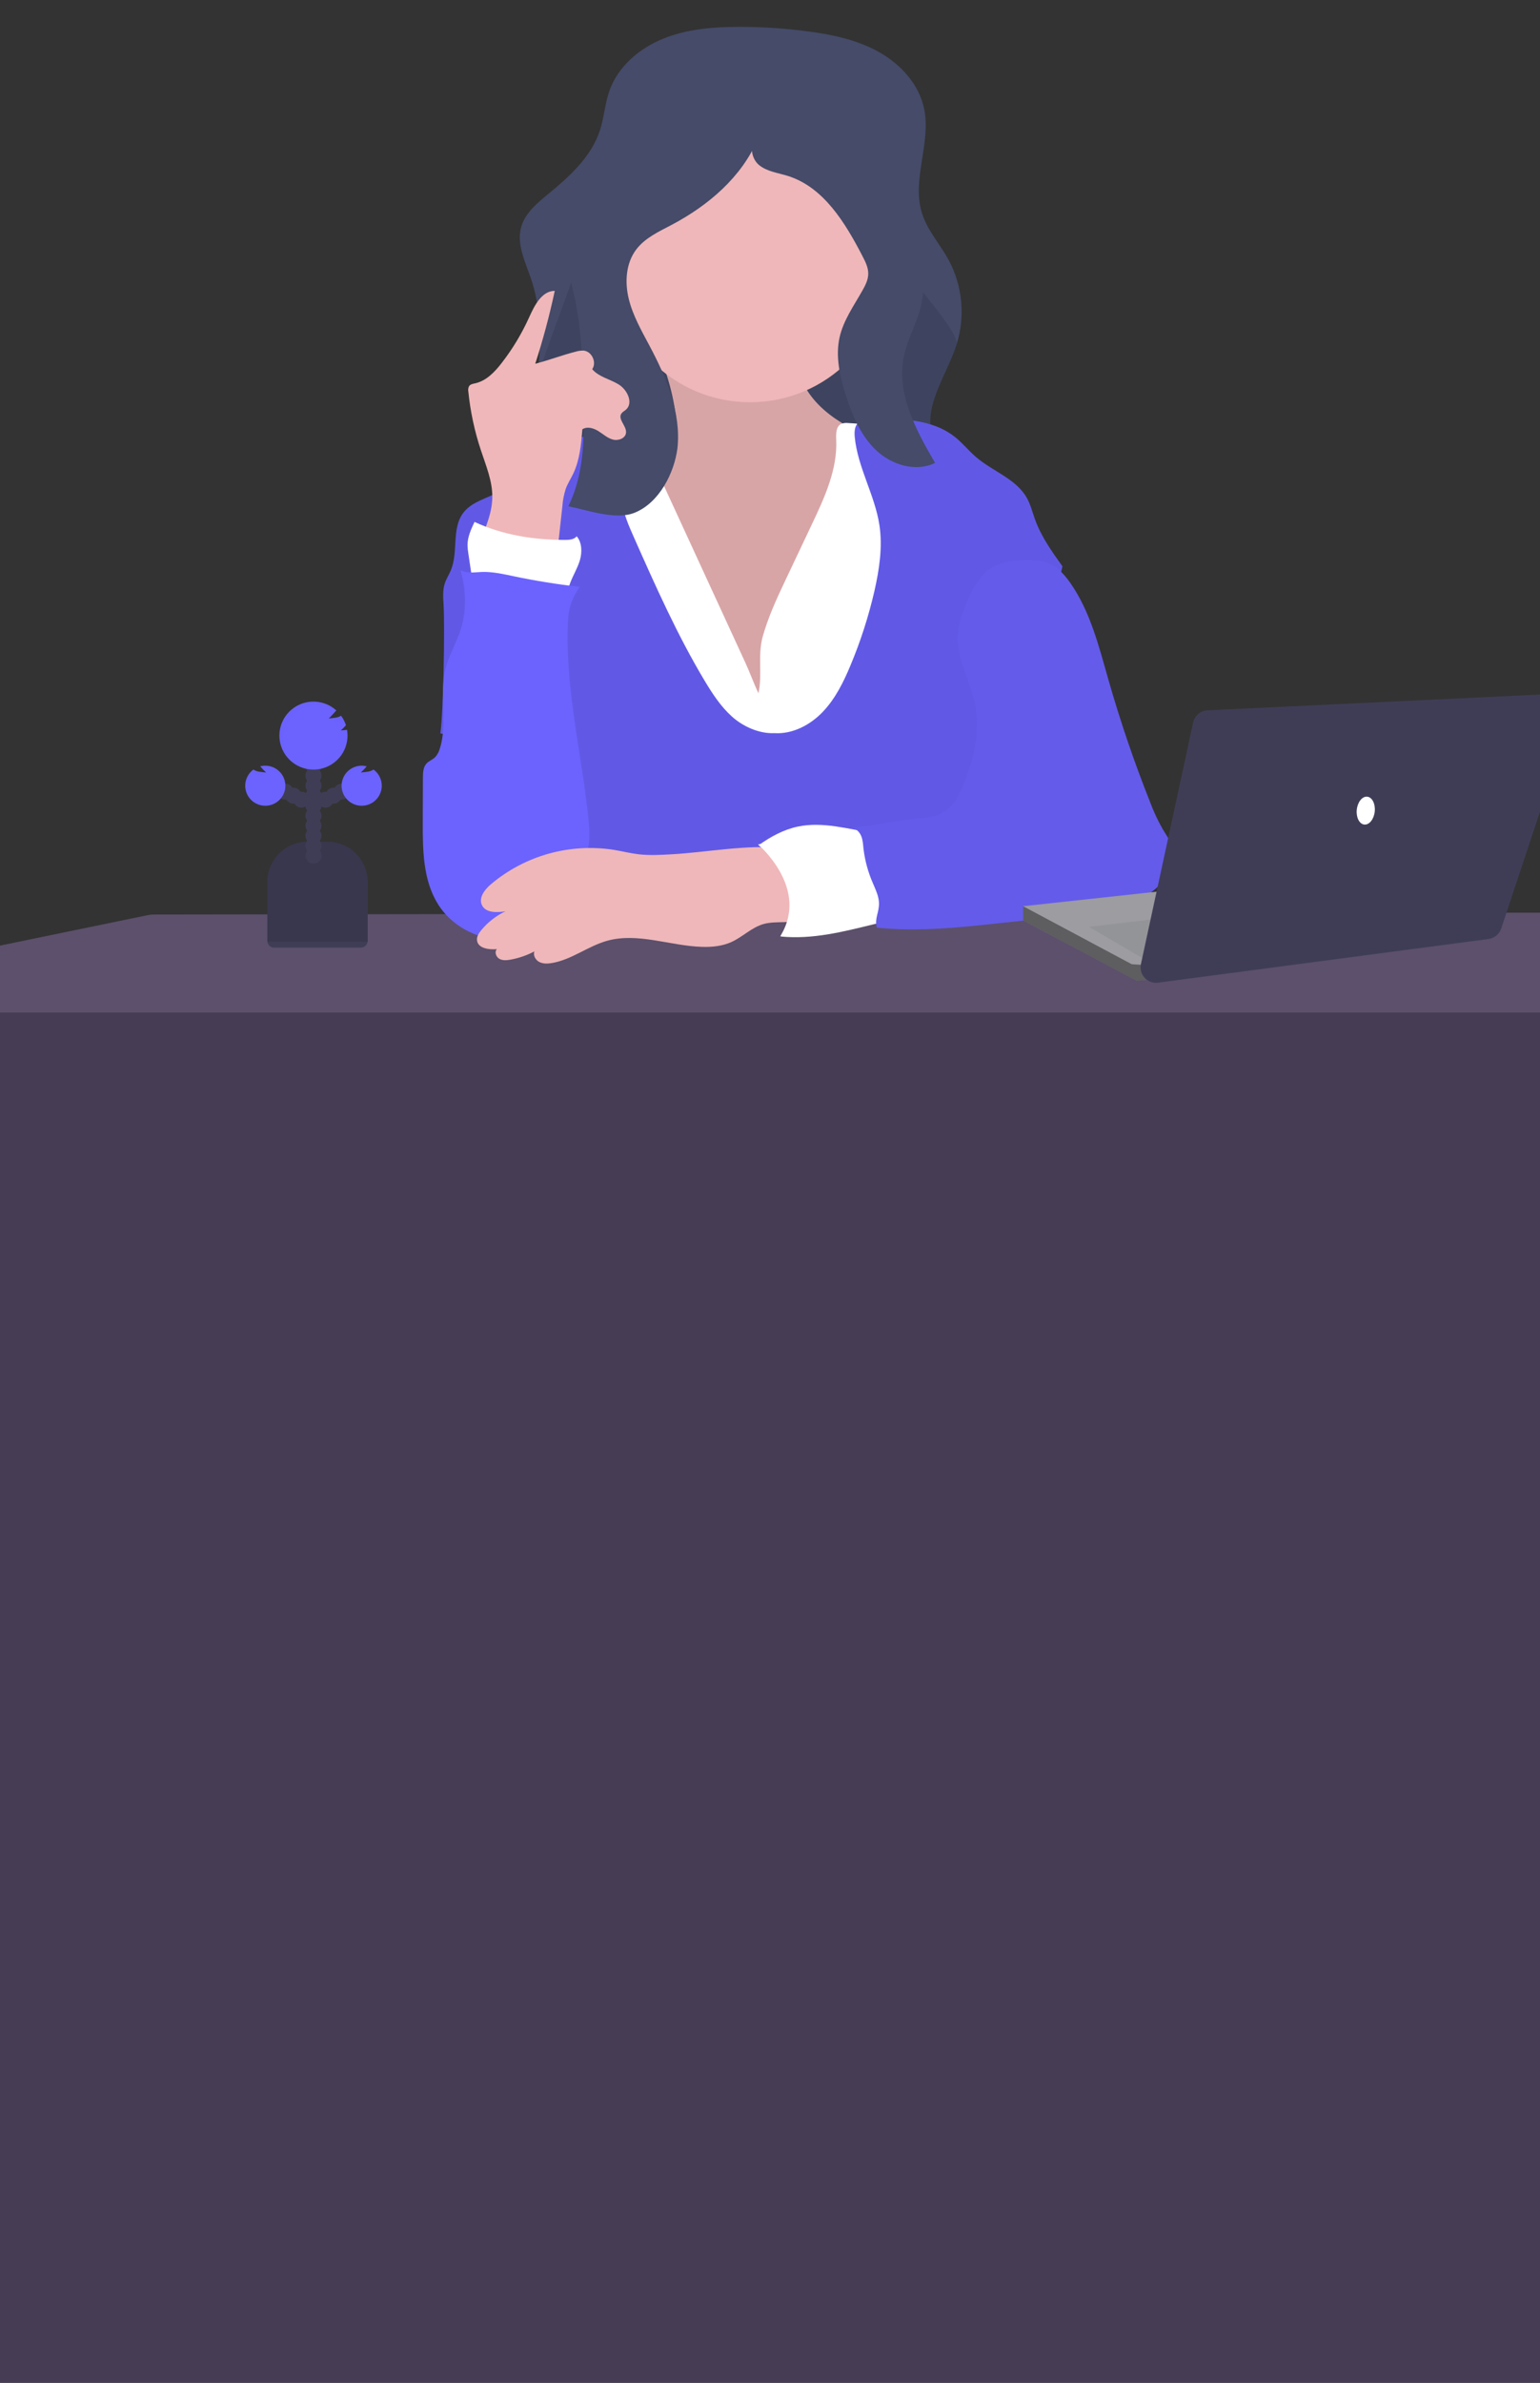 <svg width="375" height="580" viewBox="0 0 375 580" fill="none" xmlns="http://www.w3.org/2000/svg">
<rect x="0" y="0" width="375" height="580" fill="#333333" stroke="none"/>
<rect y="246.469" width="375" height="333.531" fill="#463D54"/>
<g clip-path="url(#clip0)">
<path d="M421.209 228.737C419.455 233.055 417.295 237.197 414.759 241.109C413.569 242.975 412.265 244.765 410.852 246.469H-25.941C-25.548 246.163 -23.241 244.301 -19.652 241.109C-17.078 238.824 -13.847 235.852 -10.219 232.277L35.818 222.79C36.413 222.667 37.019 222.605 37.626 222.605L86.705 222.535H86.756L111.066 222.503H111.121L131.638 222.48H145.068H158.825L215.195 222.401H215.285H219.652H227.324H236.903H239.45L249.13 222.292H252.33L280.487 222.252H289.48H293.804L326.328 222.209H336.013L366.819 222.166L392.823 222.135C393.547 222.135 394.269 222.221 394.973 222.39L421.209 228.737Z" fill="#5C506C"/>
<g opacity="0.1">
<path opacity="0.1" d="M165.326 100.901C165.341 99.796 165.341 98.68 165.326 97.553C165.208 87.427 165.082 77.206 162.779 67.343C162.264 65.423 161.863 63.475 161.576 61.509C161.495 62.184 161.46 62.864 161.47 63.544C161.517 66.029 162.213 68.448 162.779 70.871C165.07 80.676 165.212 90.834 165.326 100.901Z" fill="black"/>
<path opacity="0.1" d="M247.511 74.325C248.027 72.034 248.199 69.68 248.022 67.339C247.945 68.503 247.774 69.659 247.511 70.796C246.513 75.109 244.166 78.994 243.294 83.318C242.918 85.225 242.812 87.176 242.979 89.112C243.042 88.352 243.147 87.595 243.294 86.846C244.166 82.522 246.513 78.621 247.511 74.325Z" fill="black"/>
<path opacity="0.1" d="M234.336 64.81C234.528 64.253 234.632 63.67 234.643 63.081C234.643 61.587 233.951 60.188 233.263 58.863C229.058 50.74 223.83 42.052 215.073 39.3C212.676 38.547 210.023 38.242 208.069 36.662C207.567 36.23 207.155 35.702 206.86 35.11C206.564 34.517 206.39 33.872 206.348 33.212C202.087 41.013 194.769 46.98 186.837 51.171C183.693 52.837 180.285 54.37 178.139 57.208C176.123 59.874 175.537 63.344 175.887 66.7C176.085 64.546 176.863 62.486 178.139 60.737C180.285 57.898 183.689 56.365 186.837 54.699C194.769 50.508 202.087 44.542 206.348 36.74C206.39 37.4 206.564 38.046 206.86 38.638C207.155 39.231 207.567 39.758 208.069 40.19C210.034 41.758 212.676 42.076 215.073 42.828C223.815 45.573 229.058 54.268 233.263 62.391C233.69 63.165 234.049 63.975 234.336 64.81Z" fill="black"/>
<path opacity="0.1" d="M236.651 106.158C232.878 102.63 230.799 97.69 229.219 92.782C228.271 90.025 227.638 87.17 227.332 84.271C226.967 88.297 227.969 92.417 229.219 96.31C230.791 101.219 232.878 106.166 236.651 109.687C240.424 113.207 246.277 114.956 250.919 112.682C250.361 111.729 249.806 110.761 249.256 109.785C244.945 110.996 239.992 109.271 236.651 106.158Z" fill="black"/>
<path opacity="0.1" d="M188.181 105.558C187.423 111.608 183.712 118.927 177.671 121.318C173.477 122.977 167.507 121.071 162.952 120.017C162.56 121.117 162.111 122.197 161.607 123.251C166.277 124.176 173.049 126.674 177.671 124.847C183.712 122.455 187.423 115.136 188.181 109.087C188.337 107.573 188.366 106.05 188.268 104.531C188.244 104.872 188.209 105.217 188.181 105.558Z" fill="black"/>
</g>
<path d="M238.969 119.186L238.096 119.354L198.65 126.913C187.193 129.108 175.571 131.315 163.933 130.472C155.502 129.861 147.626 127.367 139.525 125.18C134.946 123.941 130.092 123.447 128.539 118.335C126.397 111.278 129.884 100.83 130.705 93.68C131.491 86.662 131.955 79.468 130.556 72.533C130.245 70.975 129.835 69.437 129.329 67.93C127.926 63.779 125.721 59.462 126.912 55.248C127.852 51.904 130.717 49.517 133.397 47.305C138.648 42.993 144.01 38.159 146.093 31.695C147.115 28.558 147.307 25.183 148.408 22.07C150.495 16.15 155.738 11.724 161.571 9.38C167.403 7.035 173.818 6.537 180.111 6.537C185.667 6.538 191.217 6.906 196.725 7.639C202.73 8.423 208.791 9.713 214.07 12.684C219.348 15.656 223.797 20.525 225.028 26.461C226.769 34.854 221.934 43.793 224.528 51.943C225.833 56.064 228.852 59.392 230.947 63.163C232.655 66.318 233.709 69.784 234.047 73.353C234.385 76.923 233.999 80.524 232.912 83.941C230.404 91.692 224.265 99.533 227.409 107.048C229.41 111.827 234.52 114.379 238.081 118.166C238.398 118.506 238.694 118.846 238.969 119.186Z" fill="#454B69"/>
<path opacity="0.1" d="M238.096 118.198V119.354L198.65 126.913C187.193 129.108 175.571 131.315 163.933 130.472C155.502 129.861 147.625 127.367 139.525 125.18C134.946 123.941 130.092 123.447 128.539 118.335C126.397 111.278 129.883 100.83 130.705 93.68C131.491 86.662 143.593 61.042 142.194 54.107L214.514 57.244C215.001 61.074 234.115 80.299 232.924 83.973C230.416 91.723 224.277 99.564 227.421 107.079C229.426 111.858 234.535 114.411 238.096 118.198Z" fill="black"/>
<path d="M164.204 98.8C164.633 101.226 164.861 103.896 163.618 106.013C161.964 108.851 158.356 109.757 155.129 110.4L143.927 112.635C143.164 112.788 142.355 112.96 141.785 113.481C141.113 114.081 140.885 115.03 140.787 115.924C140.335 119.97 141.769 123.957 143.078 127.81C145.723 135.616 147.944 143.586 151.289 151.117C154.634 158.648 159.224 165.838 165.776 170.872C172.328 175.906 180.999 178.587 189.021 176.619C196.009 174.906 201.74 169.986 206.68 164.768C210.756 160.455 214.569 155.751 216.546 150.157C217.91 146.315 218.354 142.222 218.782 138.168C219.445 131.953 220.108 125.738 220.771 119.523C221.081 116.606 221.286 113.325 219.387 111.086C218.554 110.102 217.422 109.447 216.267 108.84C211.967 106.562 207.439 104.68 203.438 101.936C199.437 99.192 195.887 95.412 194.673 90.724C193.946 87.909 194.075 84.843 192.837 82.22C191.454 79.28 188.514 77.288 185.369 76.414C182.225 75.54 178.908 75.658 175.669 76.022C172.431 76.387 159.947 77.32 158.607 80.962C157.888 82.922 160.871 87.129 161.579 89.058C162.743 92.22 163.622 95.481 164.204 98.8Z" fill="#EFB7B9"/>
<path opacity="0.1" d="M164.204 98.8C164.633 101.226 164.861 103.896 163.618 106.013C161.964 108.851 158.356 109.757 155.129 110.4L143.927 112.635C143.164 112.788 142.355 112.96 141.785 113.481C141.113 114.081 140.885 115.03 140.787 115.924C140.335 119.97 141.769 123.957 143.078 127.81C145.723 135.616 147.944 143.586 151.289 151.117C154.634 158.648 159.224 165.838 165.776 170.872C172.328 175.906 180.999 178.587 189.021 176.619C196.009 174.906 201.74 169.986 206.68 164.768C210.756 160.455 214.569 155.751 216.546 150.157C217.91 146.315 218.354 142.222 218.782 138.168C219.445 131.953 220.108 125.738 220.771 119.523C221.081 116.606 221.286 113.325 219.387 111.086C218.554 110.102 217.422 109.447 216.267 108.84C211.967 106.562 207.439 104.68 203.438 101.936C199.437 99.192 195.887 95.412 194.673 90.724C193.946 87.909 194.075 84.843 192.837 82.22C191.454 79.28 188.514 77.288 185.369 76.414C182.225 75.54 178.908 75.658 175.669 76.022C172.431 76.387 159.947 77.32 158.607 80.962C157.888 82.922 160.871 87.129 161.579 89.058C162.743 92.22 163.622 95.481 164.204 98.8Z" fill="black"/>
<path d="M191.163 141.43L197.731 127.56C200.808 121.06 203.953 114.23 203.626 107.052C203.563 105.625 203.548 103.841 204.805 103.194C205.351 102.972 205.946 102.896 206.531 102.975C213.445 103.327 220.269 104.704 226.777 107.06C228.038 107.515 229.331 108.04 230.216 109.044C231.1 110.047 231.458 111.396 231.76 112.69C232.791 117.064 233.544 121.499 234.013 125.968C235.192 137.031 234.606 148.193 234.013 159.291L232.267 193.175C232.277 193.656 232.179 194.132 231.981 194.571C231.548 195.355 230.573 195.617 229.697 195.766C226.321 196.343 222.87 196.225 219.45 196.096C195.396 195.186 171.216 193.79 147.319 196.699C147.426 193.174 147.37 189.645 147.15 186.114C146.203 170.868 142.241 155.994 138.35 141.222C136.082 132.597 133.885 123.188 137.536 115.061C138.073 113.778 138.845 112.605 139.812 111.604C141.364 110.086 143.483 109.287 145.582 108.714C149.202 107.732 152.952 107.309 156.701 107.46L181.482 161.275C182.614 163.737 183.546 166.328 184.674 168.759C185.688 164.56 184.469 159.64 185.688 155.088C187.001 150.364 189.068 145.844 191.163 141.43Z" fill="white"/>
<path d="M188.573 178.458C193.006 178.736 197.314 176.47 200.364 173.267C203.414 170.064 205.426 166.003 207.128 161.898C209.575 156.047 211.52 150 212.941 143.821C214.121 138.568 214.958 133.13 214.144 127.807C213.02 120.456 208.85 113.775 208.138 106.374C208.017 105.08 208.095 103.567 209.137 102.787C209.781 102.304 210.63 102.238 211.432 102.191C218.845 101.752 226.989 101.834 232.731 106.527C234.48 107.954 235.899 109.737 237.609 111.208C241.681 114.736 247.435 116.532 250.049 121.216C250.961 122.847 251.397 124.694 252.034 126.45C253.535 130.606 256.133 134.259 258.715 137.854C256.212 148.392 253.335 158.938 250.831 169.476C249.365 175.659 247.887 181.865 245.584 187.784C244.074 191.666 242.176 195.625 242.64 199.781C242.825 201.416 243.371 202.98 243.846 204.556C245.514 210.087 246.295 215.847 246.161 221.621L134.01 221.896C139.383 214.212 140.959 204.787 140.413 195.437C140.15 190.956 139.136 186.448 136.876 182.57C133.315 176.494 127.05 172.534 120.875 169.143C116.551 166.791 111.91 180.026 107.236 178.509C107.991 173.185 108.337 152.634 108.022 147.275C107.92 145.519 107.763 143.715 108.305 142.038C108.675 140.889 109.355 139.862 109.815 138.744C111.658 134.271 109.901 128.551 112.88 124.745C114.94 122.098 118.552 121.346 121.488 119.715C124.503 118.037 126.833 115.402 129.459 113.152C134.611 108.789 140.906 105.985 147.602 105.072C149.555 108.145 150.743 111.641 151.065 115.265C151.265 117.543 151.12 119.852 151.438 122.118C151.874 125.188 153.148 128.069 154.409 130.908C159.664 142.743 164.939 154.614 171.597 165.728C173.48 168.865 175.528 172.001 178.255 174.443C180.983 176.886 184.91 178.63 188.573 178.458Z" fill="#6C63FF"/>
<path opacity="0.1" d="M188.573 178.458C193.006 178.736 197.314 176.47 200.364 173.267C203.414 170.064 205.426 166.003 207.128 161.898C209.575 156.047 211.52 150 212.941 143.821C214.121 138.568 214.958 133.13 214.144 127.807C213.02 120.456 208.85 113.775 208.138 106.374C208.017 105.08 208.095 103.567 209.137 102.787C209.781 102.304 210.63 102.238 211.432 102.191C218.845 101.752 226.989 101.834 232.731 106.527C234.48 107.954 235.899 109.737 237.609 111.208C241.681 114.736 247.435 116.532 250.049 121.216C250.961 122.847 251.397 124.694 252.034 126.45C253.535 130.606 256.133 134.259 258.715 137.854C256.212 148.392 253.335 158.938 250.831 169.476C249.365 175.659 247.887 181.865 245.584 187.784C244.074 191.666 242.176 195.625 242.64 199.781C242.825 201.416 243.371 202.98 243.846 204.556C245.514 210.087 246.295 215.847 246.161 221.621L134.01 221.896C139.383 214.212 140.959 204.787 140.413 195.437C140.15 190.956 139.136 186.448 136.876 182.57C133.315 176.494 127.05 172.534 120.875 169.143C116.551 166.791 111.91 180.026 107.236 178.509C107.991 173.185 108.337 152.634 108.022 147.275C107.92 145.519 107.763 143.715 108.305 142.038C108.675 140.889 109.355 139.862 109.815 138.744C111.658 134.271 109.901 128.551 112.88 124.745C114.94 122.098 118.552 121.346 121.488 119.715C124.503 118.037 126.833 115.402 129.459 113.152C134.611 108.789 140.906 105.985 147.602 105.072C149.555 108.145 150.743 111.641 151.065 115.265C151.265 117.543 151.12 119.852 151.438 122.118C151.874 125.188 153.148 128.069 154.409 130.908C159.664 142.743 164.939 154.614 171.597 165.728C173.48 168.865 175.528 172.001 178.255 174.443C180.983 176.886 184.91 178.63 188.573 178.458Z" fill="black"/>
<path d="M182.642 97.91C201.249 97.91 216.333 82.864 216.333 64.304C216.333 45.744 201.249 30.699 182.642 30.699C164.034 30.699 148.95 45.744 148.95 64.304C148.95 82.864 164.034 97.91 182.642 97.91Z" fill="#EFB7B9"/>
<path d="M164.963 109.087C165.886 100.391 162.263 91.884 158.159 84.157C156.194 80.464 154.087 76.783 153.101 72.725C152.114 68.668 152.397 64.073 154.921 60.737C157.067 57.898 160.47 56.365 163.619 54.699C172.505 49.995 180.629 43.079 184.536 33.831C182.327 35.031 182.901 38.61 184.851 40.19C186.8 41.77 189.457 42.076 191.855 42.828C200.596 45.573 205.839 54.268 210.045 62.391C210.733 63.716 211.432 65.116 211.424 66.609C211.417 68.103 210.733 69.428 210.017 70.698C207.942 74.383 205.403 77.924 204.46 82.044C203.379 86.748 204.519 91.696 206 96.31C207.573 101.219 209.66 106.166 213.433 109.687C217.206 113.207 223.059 114.956 227.7 112.682C223.066 104.735 218.267 95.856 220.075 86.846C220.948 82.534 223.294 78.614 224.293 74.325C226.195 66.143 223.027 57.726 219.918 49.916L210.627 26.61C209.208 23.046 207.592 19.243 204.338 17.224C202.137 15.864 199.472 15.511 196.894 15.264C188.593 14.527 179.993 14.77 172.266 17.852C158.187 23.462 149.359 37.293 142.355 50.708C140.256 54.727 138.185 58.996 138.271 63.528C138.318 66.013 139.014 68.432 139.58 70.855C141.883 80.719 142.009 90.939 142.127 101.066C142.217 108.836 141.812 116.159 138.405 123.235C143.074 124.161 149.846 126.658 154.468 124.831C160.494 122.455 164.204 115.136 164.963 109.087Z" fill="#454B69"/>
<path d="M212.588 202.76C206.515 201.8 200.352 199.945 194.331 201.192C190.841 201.914 187.649 203.646 184.749 205.74C186.344 207.014 188.207 208.151 189.221 209.923C189.851 211.149 190.324 212.449 190.628 213.792C191.265 216.144 191.906 218.544 192.004 220.99C192.102 223.436 191.611 225.985 190.149 227.957C197.805 228.709 205.226 226.828 212.694 224.989C213.548 224.839 214.361 224.512 215.08 224.028C216.259 223.103 216.605 221.457 216.613 219.955C216.613 217.274 215.858 214.659 215.091 212.087C214.18 209.002 213.504 205.826 212.588 202.76Z" fill="white"/>
<path d="M253.59 136.635C256.605 137.027 258.943 139.454 260.665 141.947C265.495 148.886 267.578 157.3 269.897 165.427C272.78 175.533 276.169 185.481 280.065 195.268C280.904 197.529 281.924 199.718 283.115 201.816C284.086 203.435 285.265 204.991 285.694 206.83C286.731 211.275 283.057 215.455 279.224 217.932C277.182 219.306 274.951 220.378 272.602 221.116C270.314 221.798 267.928 222.056 265.558 222.315L243.74 224.667C233.698 225.757 223.565 226.847 213.519 225.796C212.886 223.601 214.128 222.049 214.038 219.763C213.975 218.128 213.252 216.607 212.607 215.102C211.419 212.42 210.633 209.579 210.277 206.669C210.163 205.599 210.123 204.501 209.715 203.505C209.306 202.509 208.429 201.616 207.356 201.545C213.252 200.961 217.729 199.851 223.624 199.263C225.814 199.044 228.089 198.797 229.956 197.636C232.271 196.198 233.568 193.602 234.598 191.085C237.149 184.852 238.792 177.984 237.452 171.382C236.351 165.968 233.281 160.926 233.297 155.402C233.297 152.113 234.421 148.926 235.75 145.915C237.157 142.731 238.992 139.478 242.082 137.862C245.171 136.247 250.104 136.165 253.59 136.635Z" fill="#6C63FF"/>
<path opacity="0.08" d="M253.59 136.635C256.605 137.027 258.943 139.454 260.665 141.947C265.495 148.886 267.578 157.3 269.897 165.427C272.78 175.533 276.169 185.481 280.065 195.268C280.904 197.529 281.924 199.718 283.115 201.816C284.086 203.435 285.265 204.991 285.694 206.83C286.731 211.275 283.057 215.455 279.224 217.932C277.182 219.306 274.951 220.378 272.602 221.116C270.314 221.798 267.928 222.056 265.558 222.315L243.74 224.667C233.698 225.757 223.565 226.847 213.519 225.796C212.886 223.601 214.128 222.049 214.038 219.763C213.975 218.128 213.252 216.607 212.607 215.102C211.419 212.42 210.633 209.579 210.277 206.669C210.163 205.599 210.123 204.501 209.715 203.505C209.306 202.509 208.429 201.616 207.356 201.545C213.252 200.961 217.729 199.851 223.624 199.263C225.814 199.044 228.089 198.797 229.956 197.636C232.271 196.198 233.568 193.602 234.598 191.085C237.149 184.852 238.792 177.984 237.452 171.382C236.351 165.968 233.281 160.926 233.297 155.402C233.297 152.113 234.421 148.926 235.75 145.915C237.157 142.731 238.992 139.478 242.082 137.862C245.171 136.247 250.104 136.165 253.59 136.635Z" fill="black"/>
<path d="M116.964 131.543C118.391 128.163 119.841 124.674 119.881 121.009C119.924 117.045 118.308 113.282 117.074 109.518C115.548 104.913 114.532 100.156 114.044 95.33C113.943 94.868 114.012 94.385 114.24 93.97C114.567 93.511 115.196 93.417 115.75 93.295C118.47 92.676 120.525 90.484 122.223 88.277C124.857 84.869 127.081 81.163 128.85 77.238C130.151 74.348 131.912 70.824 135.088 70.796C133.809 76.787 132.224 82.707 130.34 88.536C133.661 87.689 136.817 86.458 140.138 85.612C140.788 85.407 141.469 85.317 142.15 85.345C144.139 85.553 145.358 88.238 144.202 89.865C145.825 91.763 148.526 92.272 150.648 93.574C152.771 94.875 154.296 98.098 152.409 99.733C152.039 100.05 151.572 100.274 151.304 100.681C150.393 102.085 152.625 103.696 152.44 105.358C152.291 106.719 150.542 107.354 149.217 106.993C147.893 106.633 146.859 105.645 145.68 104.919C144.501 104.194 142.96 103.743 141.816 104.496C141.51 108.185 141.18 111.945 139.58 115.304C138.994 116.532 138.244 117.68 137.772 118.954C137.321 120.344 137.041 121.783 136.939 123.239L135.512 136.251C128.704 137.611 122.601 135.577 116.964 131.543Z" fill="#EFB7B9"/>
<path d="M115.302 143.206L114.048 134.742C113.928 134.053 113.861 133.355 113.847 132.656C113.847 130.696 114.712 128.826 115.549 127.042C122.487 130.272 129.986 131.421 137.638 131.425C138.648 131.425 139.8 131.331 140.429 130.543C141.73 132.037 141.769 134.44 141.215 136.337C140.661 138.235 139.596 139.944 138.888 141.794C138.531 142.731 138.24 143.755 137.556 144.476C136.495 145.617 134.773 145.813 133.209 145.805C131.563 145.795 129.922 145.639 128.304 145.338C124.114 144.562 119.492 142.457 115.302 143.206Z" fill="white"/>
<path d="M141.176 142.861C135.791 142.249 130.442 141.387 125.128 140.273C122.522 139.728 119.892 139.121 117.235 139.227C115.506 139.297 113.647 139.642 112.126 138.788C113.608 143.817 113.698 149.118 111.925 154.053C110.876 156.994 109.276 159.734 108.506 162.761C106.902 169.092 109.103 175.996 107.099 182.214C106.887 183.026 106.47 183.771 105.888 184.378C105.275 184.938 104.438 185.228 103.872 185.836C103.039 186.73 102.988 188.075 102.984 189.294L102.948 200.094C102.925 206.971 103.015 214.263 106.655 220.088C110.805 226.753 119.543 230.207 127.148 228.18C129.17 227.664 131.065 226.74 132.714 225.463C135.355 223.37 137.037 220.343 138.684 217.395C140.649 213.867 142.614 210.26 143.247 206.289C143.695 203.478 143.444 200.608 143.121 197.781C141.345 182.1 137.489 166.552 138.318 150.811C138.442 147.934 139.439 145.162 141.176 142.861Z" fill="#6C63FF"/>
<path d="M163.681 207.939C160.95 208.096 158.198 208.253 155.479 207.939C153.513 207.704 151.595 207.222 149.646 206.892C144.322 206.035 138.875 206.336 133.678 207.776C128.482 209.216 123.66 211.761 119.543 215.235C118.033 216.521 116.508 218.493 117.342 220.292C118.238 222.229 120.977 222.174 123.088 221.813C120.81 222.899 118.797 224.468 117.192 226.412C116.603 227.129 116.044 227.98 116.158 228.909C116.398 230.85 119.039 231.203 120.993 231.034C120.356 231.716 120.785 232.924 121.594 233.386C122.404 233.849 123.41 233.755 124.326 233.586C126.351 233.216 128.307 232.541 130.127 231.583C129.758 232.543 130.398 233.669 131.306 234.147C132.214 234.625 133.319 234.59 134.337 234.425C139.14 233.641 143.149 230.309 147.834 228.999C155.325 226.91 163.163 230.242 170.949 230.477C173.386 230.552 175.885 230.305 178.106 229.301C180.83 228.066 183.027 225.749 185.904 224.926C189.099 224.017 192.767 225.063 195.691 223.491C197.817 222.35 195.899 213.557 195.357 211.863C194.362 208.766 193.364 206.712 190.051 206.398C181.667 205.579 172.128 207.453 163.681 207.939Z" fill="#EFB7B9"/>
<path d="M184.595 205.54C184.595 205.54 197.287 216.254 189.964 227.945L204.114 223.072V212.844C204.114 212.357 198.741 205.054 198.741 205.054L192.393 204.078L184.595 205.54Z" fill="white"/>
<path d="M74.93 204.877H79.689C82.295 204.877 84.795 205.91 86.637 207.748C88.48 209.586 89.515 212.079 89.515 214.678V229.227H65.103V214.678C65.103 213.391 65.358 212.117 65.852 210.928C66.345 209.739 67.069 208.658 67.981 207.748C68.894 206.838 69.977 206.116 71.169 205.623C72.362 205.131 73.639 204.877 74.93 204.877Z" fill="#3F3D56"/>
<path d="M76.333 202.929C77.412 202.929 78.286 202.057 78.286 200.98C78.286 199.904 77.412 199.032 76.333 199.032C75.254 199.032 74.379 199.904 74.379 200.98C74.379 202.057 75.254 202.929 76.333 202.929Z" fill="#3F3D56"/>
<path d="M76.333 200.494C77.412 200.494 78.286 199.622 78.286 198.546C78.286 197.47 77.412 196.597 76.333 196.597C75.254 196.597 74.379 197.47 74.379 198.546C74.379 199.622 75.254 200.494 76.333 200.494Z" fill="#3F3D56"/>
<path d="M76.333 198.06C77.412 198.06 78.286 197.187 78.286 196.111C78.286 195.035 77.412 194.163 76.333 194.163C75.254 194.163 74.379 195.035 74.379 196.111C74.379 197.187 75.254 198.06 76.333 198.06Z" fill="#3F3D56"/>
<path d="M76.333 195.621C77.412 195.621 78.286 194.749 78.286 193.673C78.286 192.597 77.412 191.724 76.333 191.724C75.254 191.724 74.379 192.597 74.379 193.673C74.379 194.749 75.254 195.621 76.333 195.621Z" fill="#3F3D56"/>
<path d="M79.265 196.597C80.344 196.597 81.218 195.725 81.218 194.649C81.218 193.573 80.344 192.701 79.265 192.701C78.186 192.701 77.311 193.573 77.311 194.649C77.311 195.725 78.186 196.597 79.265 196.597Z" fill="#3F3D56"/>
<path d="M81.218 195.621C82.297 195.621 83.172 194.749 83.172 193.673C83.172 192.597 82.297 191.724 81.218 191.724C80.139 191.724 79.265 192.597 79.265 193.673C79.265 194.749 80.139 195.621 81.218 195.621Z" fill="#3F3D56"/>
<path d="M83.172 194.649C84.251 194.649 85.125 193.777 85.125 192.701C85.125 191.625 84.251 190.752 83.172 190.752C82.093 190.752 81.218 191.625 81.218 192.701C81.218 193.777 82.093 194.649 83.172 194.649Z" fill="#3F3D56"/>
<path d="M76.333 193.187C77.412 193.187 78.286 192.314 78.286 191.238C78.286 190.162 77.412 189.29 76.333 189.29C75.254 189.29 74.379 190.162 74.379 191.238C74.379 192.314 75.254 193.187 76.333 193.187Z" fill="#3F3D56"/>
<path d="M76.333 190.752C77.412 190.752 78.286 189.88 78.286 188.804C78.286 187.728 77.412 186.855 76.333 186.855C75.254 186.855 74.379 187.728 74.379 188.804C74.379 189.88 75.254 190.752 76.333 190.752Z" fill="#3F3D56"/>
<path d="M76.333 188.318C77.412 188.318 78.286 187.445 78.286 186.369C78.286 185.293 77.412 184.421 76.333 184.421C75.254 184.421 74.379 185.293 74.379 186.369C74.379 187.445 75.254 188.318 76.333 188.318Z" fill="#3F3D56"/>
<path d="M76.333 185.883C77.412 185.883 78.286 185.011 78.286 183.935C78.286 182.859 77.412 181.986 76.333 181.986C75.254 181.986 74.379 182.859 74.379 183.935C74.379 185.011 75.254 185.883 76.333 185.883Z" fill="#3F3D56"/>
<path d="M84.445 177.65C83.958 177.721 83.471 177.772 82.983 177.803C83.436 177.409 83.857 176.979 84.241 176.517C83.97 175.699 83.572 174.927 83.062 174.232C82.578 174.503 82.042 174.671 81.49 174.726C81.006 174.796 80.519 174.847 80.031 174.882C80.672 174.361 81.269 173.577 81.898 172.922C80.489 171.648 78.684 170.896 76.785 170.792C74.887 170.688 73.01 171.237 71.469 172.349C69.928 173.46 68.817 175.066 68.322 176.897C67.827 178.729 67.977 180.674 68.749 182.408C69.521 184.141 70.866 185.558 72.56 186.42C74.254 187.282 76.193 187.537 78.053 187.143C79.913 186.748 81.581 185.728 82.777 184.253C83.973 182.779 84.624 180.939 84.622 179.042C84.622 178.565 84.58 178.089 84.496 177.619L84.445 177.65Z" fill="#6C63FF"/>
<path d="M90.958 187.33C90.46 187.635 89.897 187.822 89.315 187.875C88.832 187.945 88.344 188 87.857 188.031C88.375 187.568 88.858 187.067 89.303 186.534C88.126 186.228 86.876 186.37 85.798 186.935C84.72 187.499 83.892 188.443 83.475 189.584C83.059 190.725 83.084 191.979 83.546 193.103C84.007 194.226 84.872 195.137 85.972 195.658C87.071 196.179 88.326 196.272 89.49 195.92C90.655 195.567 91.646 194.794 92.269 193.751C92.892 192.708 93.104 191.471 92.861 190.281C92.619 189.092 91.94 188.035 90.958 187.318V187.33Z" fill="#6C63FF"/>
<path d="M73.405 196.597C74.484 196.597 75.358 195.725 75.358 194.649C75.358 193.573 74.484 192.701 73.405 192.701C72.326 192.701 71.451 193.573 71.451 194.649C71.451 195.725 72.326 196.597 73.405 196.597Z" fill="#3F3D56"/>
<path d="M71.451 195.621C72.53 195.621 73.405 194.749 73.405 193.673C73.405 192.597 72.53 191.724 71.451 191.724C70.372 191.724 69.498 192.597 69.498 193.673C69.498 194.749 70.372 195.621 71.451 195.621Z" fill="#3F3D56"/>
<path d="M69.498 194.649C70.577 194.649 71.451 193.777 71.451 192.701C71.451 191.625 70.577 190.752 69.498 190.752C68.419 190.752 67.544 191.625 67.544 192.701C67.544 193.777 68.419 194.649 69.498 194.649Z" fill="#3F3D56"/>
<path d="M61.712 187.33C62.21 187.635 62.772 187.822 63.354 187.875C63.838 187.945 64.325 188 64.813 188.031C64.294 187.569 63.81 187.068 63.366 186.534C64.544 186.228 65.794 186.37 66.872 186.935C67.949 187.499 68.778 188.443 69.194 189.584C69.611 190.725 69.586 191.979 69.124 193.103C68.662 194.226 67.797 195.137 66.698 195.658C65.599 196.179 64.344 196.272 63.179 195.92C62.015 195.567 61.024 194.794 60.4 193.751C59.777 192.708 59.566 191.471 59.808 190.281C60.051 189.092 60.729 188.035 61.712 187.318V187.33Z" fill="#6C63FF"/>
<path d="M74.93 206.32H79.689C82.296 206.32 84.795 207.353 86.638 209.191C88.48 211.029 89.516 213.522 89.516 216.121V229.007C89.516 229.448 89.34 229.871 89.027 230.183C88.715 230.494 88.291 230.67 87.849 230.67H66.758C66.316 230.67 65.892 230.494 65.58 230.183C65.267 229.871 65.092 229.448 65.092 229.007V216.121C65.092 214.833 65.346 213.557 65.841 212.368C66.335 211.178 67.06 210.097 67.974 209.186C68.888 208.276 69.972 207.555 71.166 207.063C72.359 206.571 73.638 206.318 74.93 206.32Z" fill="#3F3D56"/>
<path opacity="0.1" d="M74.93 204.877H79.689C82.295 204.877 84.795 205.91 86.637 207.748C88.48 209.586 89.515 212.079 89.515 214.678V229.227H65.103V214.678C65.103 213.391 65.358 212.117 65.852 210.928C66.345 209.739 67.069 208.658 67.981 207.748C68.894 206.838 69.977 206.116 71.169 205.623C72.362 205.131 73.639 204.877 74.93 204.877Z" fill="black"/>
<path d="M76.333 210.233C77.412 210.233 78.286 209.36 78.286 208.284C78.286 207.208 77.412 206.336 76.333 206.336C75.254 206.336 74.379 207.208 74.379 208.284C74.379 209.36 75.254 210.233 76.333 210.233Z" fill="#3F3D56"/>
<path d="M76.333 207.798C77.412 207.798 78.286 206.926 78.286 205.85C78.286 204.773 77.412 203.901 76.333 203.901C75.254 203.901 74.379 204.773 74.379 205.85C74.379 206.926 75.254 207.798 76.333 207.798Z" fill="#3F3D56"/>
<path d="M76.333 205.363C77.412 205.363 78.286 204.491 78.286 203.415C78.286 202.339 77.412 201.467 76.333 201.467C75.254 201.467 74.379 202.339 74.379 203.415C74.379 204.491 75.254 205.363 76.333 205.363Z" fill="#3F3D56"/>
<g opacity="0.1">
<path opacity="0.1" d="M84.579 178.183C84.381 178.394 84.171 178.593 83.95 178.779C84.174 178.779 84.394 178.744 84.618 178.721C84.61 178.54 84.599 178.36 84.579 178.183Z" fill="black"/>
<path opacity="0.1" d="M81.018 175.855C81.509 175.823 81.993 175.772 82.48 175.702C82.917 175.647 83.344 175.53 83.749 175.357C83.551 174.965 83.322 174.589 83.066 174.232C82.821 174.38 82.556 174.492 82.279 174.565C81.894 175.028 81.472 175.459 81.018 175.855Z" fill="black"/>
<path opacity="0.1" d="M69.01 180.038C69.007 178.551 69.406 177.092 70.165 175.813C70.924 174.534 72.015 173.482 73.323 172.77C74.63 172.057 76.106 171.709 77.596 171.763C79.085 171.817 80.532 172.27 81.784 173.075L81.91 172.942C81.093 172.216 80.139 171.659 79.105 171.303C78.071 170.947 76.976 170.798 75.884 170.866C74.792 170.933 73.724 171.216 72.742 171.697C71.76 172.178 70.883 172.848 70.162 173.668C69.44 174.489 68.889 175.444 68.539 176.478C68.189 177.512 68.048 178.605 68.124 179.694C68.2 180.783 68.491 181.846 68.98 182.822C69.469 183.798 70.148 184.668 70.976 185.381C69.704 183.89 69.008 181.995 69.01 180.038Z" fill="black"/>
</g>
<g opacity="0.1">
<path opacity="0.1" d="M87.857 189.004C88.344 188.972 88.832 188.921 89.315 188.851C89.898 188.797 90.46 188.609 90.958 188.302C91.51 188.707 91.97 189.224 92.308 189.818C92.647 190.413 92.856 191.072 92.923 191.752C92.942 191.581 92.951 191.41 92.951 191.238C92.954 190.477 92.778 189.725 92.437 189.044C92.096 188.363 91.598 187.772 90.985 187.318C90.487 187.624 89.925 187.81 89.343 187.863L88.95 187.914C88.614 188.305 88.249 188.669 87.857 189.004Z" fill="black"/>
<path opacity="0.1" d="M88.053 187.341C88.216 187.343 88.379 187.355 88.541 187.377C88.796 187.106 89.048 186.816 89.303 186.534C88.581 186.341 87.823 186.317 87.09 186.464C86.356 186.61 85.667 186.922 85.074 187.377C84.481 187.832 84.001 188.417 83.671 189.087C83.341 189.756 83.171 190.492 83.172 191.238C83.172 191.403 83.172 191.564 83.195 191.724C83.316 190.523 83.88 189.409 84.778 188.6C85.676 187.79 86.843 187.341 88.053 187.341Z" fill="black"/>
</g>
<g opacity="0.1">
<path opacity="0.1" d="M64.813 189.004C64.325 188.972 63.838 188.921 63.355 188.851C62.772 188.797 62.209 188.609 61.712 188.302C61.16 188.707 60.7 189.224 60.361 189.818C60.022 190.413 59.813 191.072 59.746 191.752C59.727 191.581 59.718 191.41 59.719 191.238C59.715 190.477 59.891 189.725 60.233 189.044C60.574 188.363 61.071 187.772 61.684 187.318C62.182 187.624 62.745 187.81 63.327 187.863L63.72 187.914C64.053 188.307 64.419 188.671 64.813 189.004Z" fill="black"/>
<path opacity="0.1" d="M64.616 187.341C64.452 187.343 64.288 187.355 64.125 187.377C63.873 187.106 63.622 186.816 63.366 186.534C64.089 186.341 64.846 186.317 65.579 186.464C66.313 186.61 67.003 186.922 67.596 187.377C68.188 187.832 68.668 188.417 68.998 189.087C69.328 189.756 69.499 190.492 69.498 191.238C69.498 191.403 69.498 191.564 69.474 191.724C69.353 190.523 68.789 189.409 67.892 188.6C66.994 187.79 65.826 187.341 64.616 187.341Z" fill="black"/>
</g>
<path d="M336.319 230.944L279.666 238.42L276.832 238.793L249.134 224.036V220.582L335.69 211.166L336.319 230.944Z" fill="#9C9CA1"/>
<path d="M265.186 225.604L326.56 218.387L325.931 229.689L278.125 233.186L265.186 225.604Z" fill="#939498"/>
<path opacity="0.4" d="M279.666 234.707V238.416L276.832 238.808L249.13 224.036V220.582L275.57 234.696C275.57 234.696 279.037 235.021 279.666 234.707Z" fill="black"/>
<path d="M290.541 175.843L277.823 234.668C277.694 235.257 277.71 235.868 277.868 236.45C278.027 237.031 278.323 237.566 278.733 238.01C279.142 238.453 279.652 238.792 280.22 238.997C280.788 239.202 281.398 239.268 281.997 239.189L362.465 228.564C363.165 228.472 363.826 228.185 364.371 227.736C364.916 227.286 365.323 226.693 365.546 226.024L382.907 173.804C383.099 173.225 383.146 172.608 383.046 172.006C382.945 171.404 382.699 170.835 382.33 170.349C381.96 169.863 381.477 169.474 380.923 169.215C380.369 168.957 379.76 168.836 379.149 168.865L294.047 172.895C293.22 172.934 292.428 173.244 291.794 173.777C291.16 174.31 290.72 175.036 290.541 175.843Z" fill="#3F3D56"/>
<path d="M334.757 197.545C334.954 195.671 334.136 194.05 332.929 193.924C331.723 193.797 330.584 195.213 330.387 197.087C330.189 198.96 331.008 200.581 332.214 200.708C333.421 200.834 334.56 199.418 334.757 197.545Z" fill="white"/>
</g>
<defs>
<clipPath id="clip0">
<rect width="452" height="246" fill="white" transform="translate(-26 0.5)"/>
</clipPath>
</defs>
</svg>
